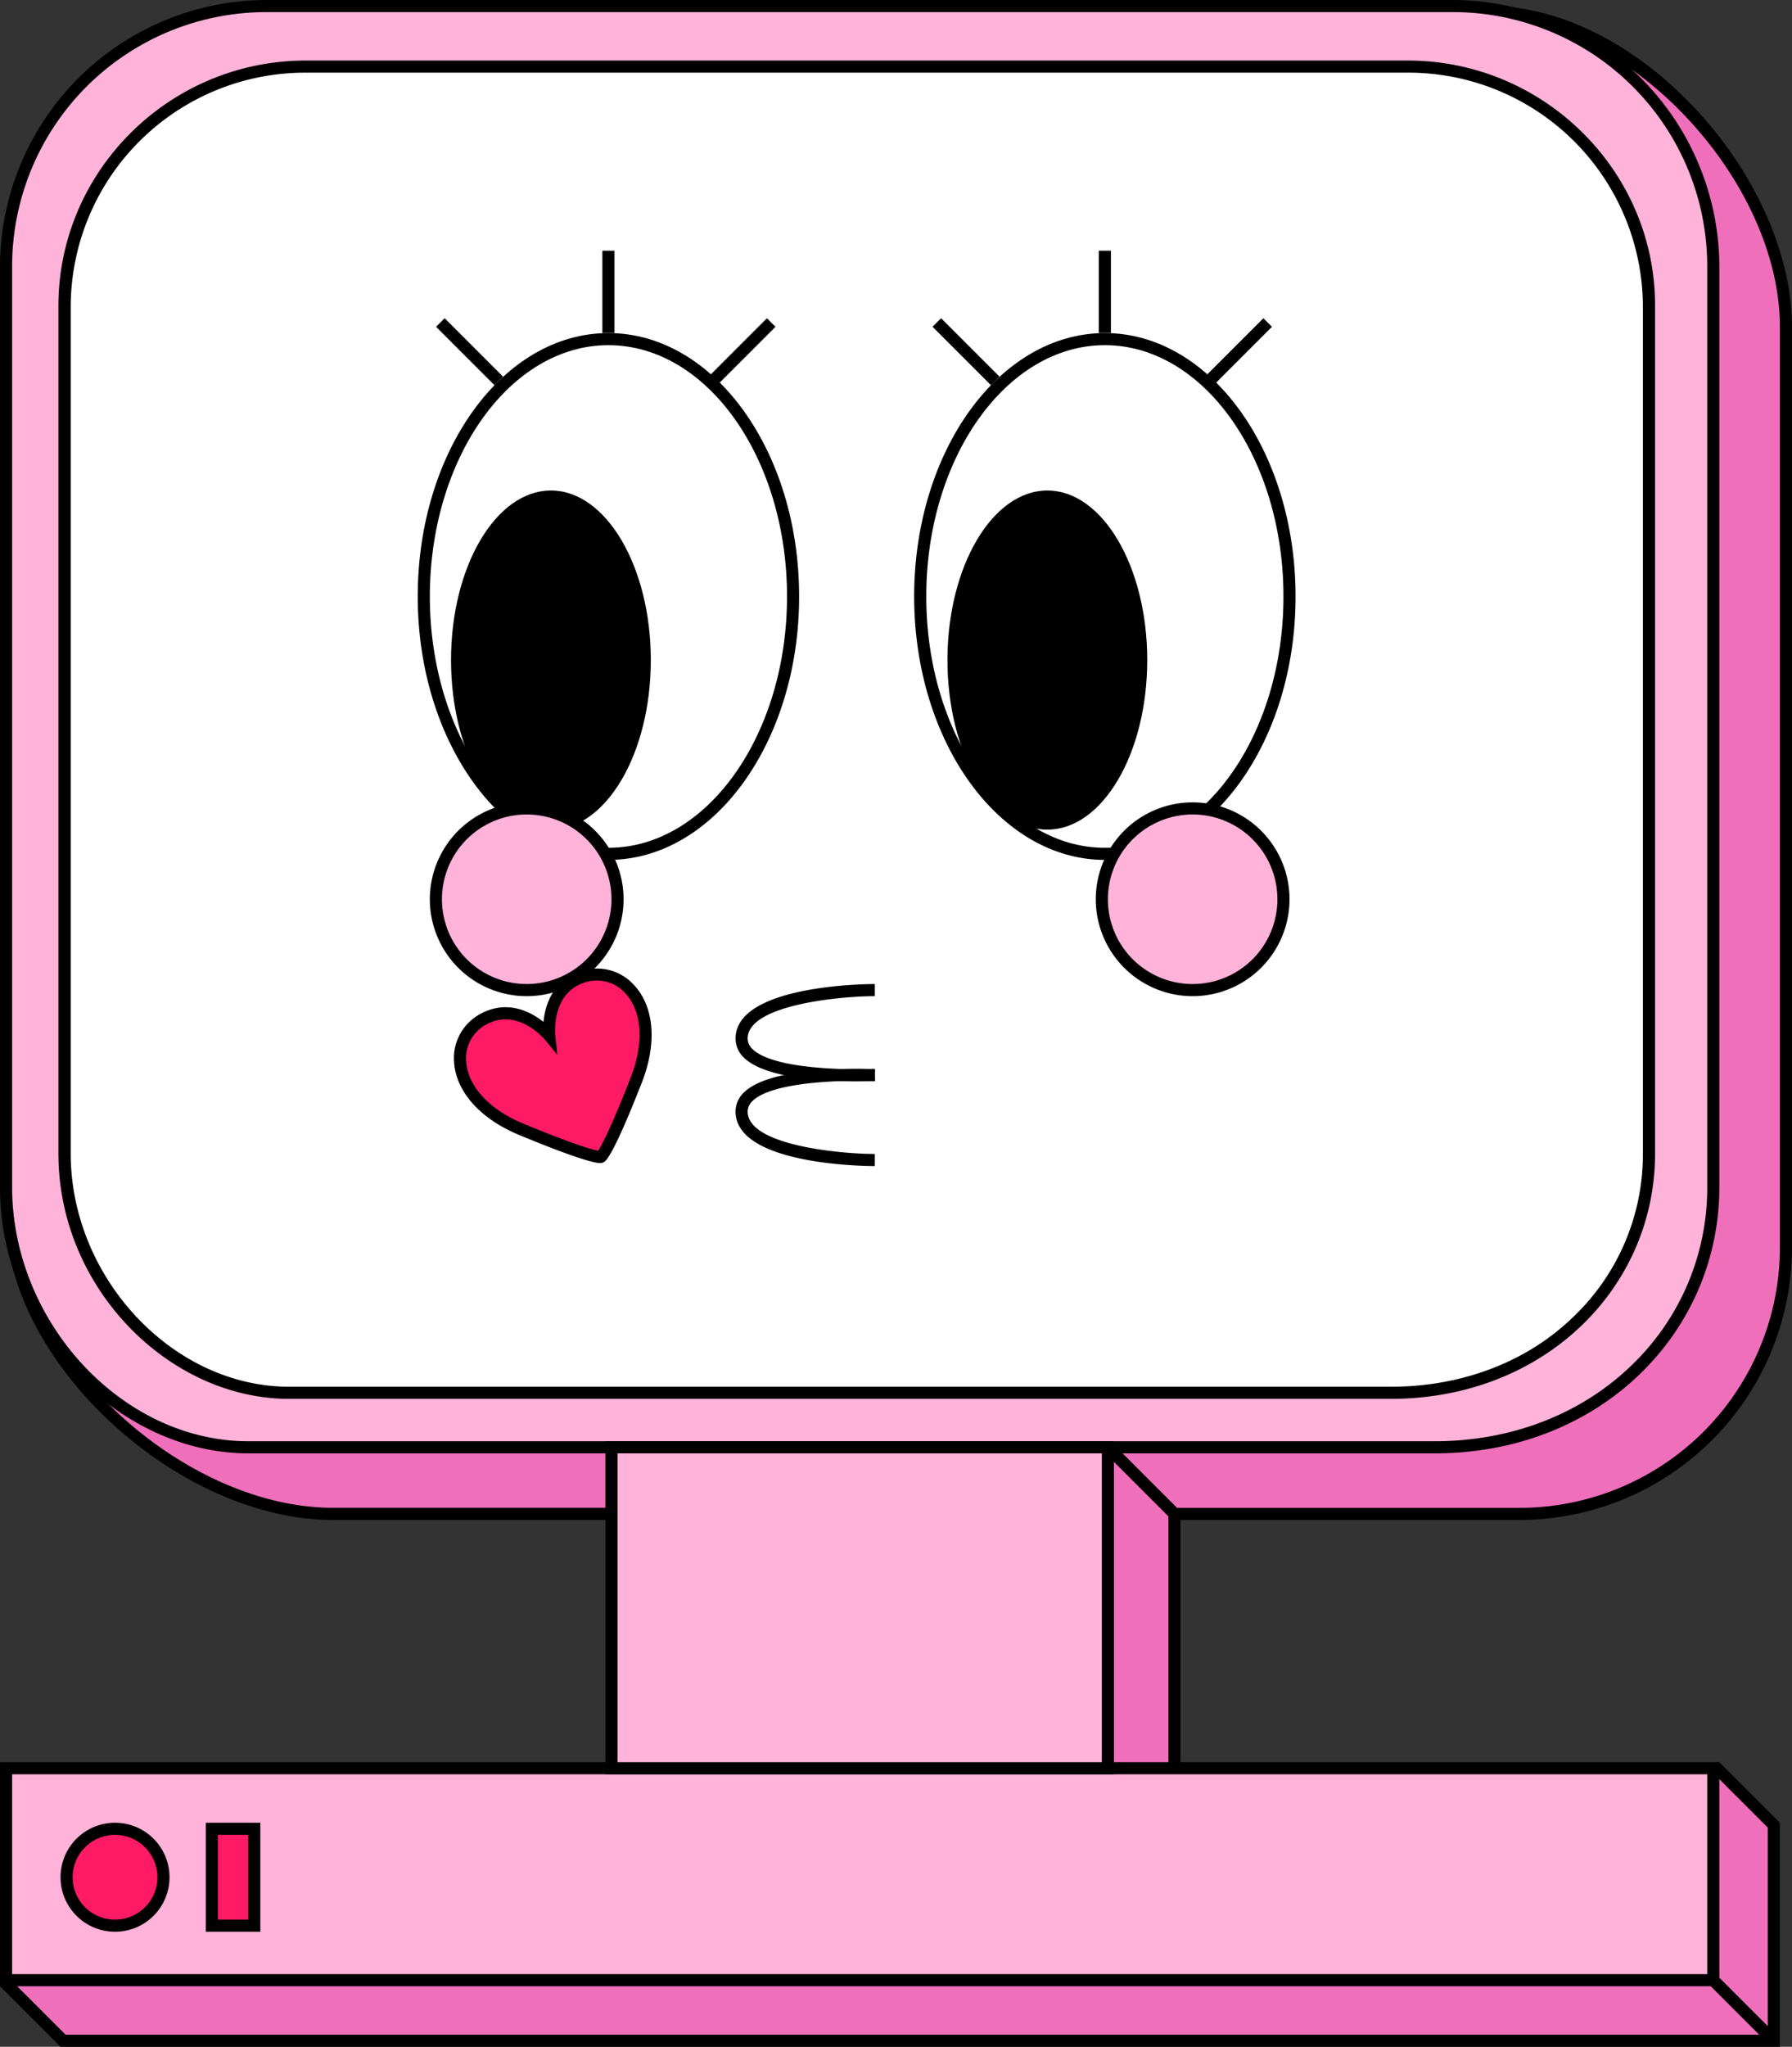 <svg xmlns="http://www.w3.org/2000/svg" width="296" height="338" viewBox="0 0 296 338"><rect x="0" y="0" width="296" height="338" fill="#333333" stroke="none"/><polyline points="184 238 110 246 110 301 194 301 194 246" fill="#ef6fbb"/><polygon points="109 302 195 302 195 246 193 246 193 300 111 300 111 246.9 184.11 238.99 183.89 237.01 109 245.1 109 302"/><polygon points="293 337 293 301.41 283.6 292.02 10.71 301.98 1.16 327.75 10.41 337 293 337" fill="#ef6fbb"/><path d="M283.2,293l8.8,8.8V336H10.83l-8.51-8.51L11.41,303,283.2,293m.8-2L10,301,0,328l10,10H294V301l-10-10Z"/><path d="M193,250h58a44.13,44.13,0,0,0,44-44V54c0-24.2-24.8-52-49-52L55,10A44.13,44.13,0,0,0,11,54L2,201c0,24.2,28.8,49,53,49h54.22l73.12-9.78" fill="#ef6fbb"/><path d="M55,251h54.35l73.12-9.78-.27-2-73,9.77H55c-24.79,0-52-25.12-52-48L12,54.06A43.06,43.06,0,0,1,55,11L246,3c22.84,0,48,26.69,48,51V206a43,43,0,0,1-43,43H193v2h58a45.05,45.05,0,0,0,45-45V54c0-11.76-5.87-25.13-15.69-35.75C270.17,7.29,257.67,1,246,1L55,9A45,45,0,0,0,10,54L1,200.94C1,224.83,29.26,251,55,251Z"/><path d="M237,239c25.79,0,46-18.89,46-43V44A43,43,0,0,0,240,1H44A43,43,0,0,0,1,44V196c0,22.91,18.69,43,40,43Z" fill="#ffb3d9"/><path d="M44,2H240a42,42,0,0,1,42,42V196a40.6,40.6,0,0,1-12.68,29.63C261,233.61,249.49,238,237,238H41c-20.78,0-39-19.63-39-42V44A42,42,0,0,1,44,2m0-2A44.13,44.13,0,0,0,0,44V196c0,24.2,19.8,44,41,44H237c27.2,0,47-19.8,47-44V44A44.13,44.13,0,0,0,240,0Z"/><rect x="1" y="292" width="282" height="35" fill="#ffb3d9"/><path d="M2,293H282v33H2V293m-2-2v37H284V291Z"/><rect x="101" y="239" width="82" height="53" fill="#ffb3d9"/><path d="M102,240h80v51H102V240m-2-2v55h84V238Z"/><circle cx="19" cy="310" r="8" fill="#ff1a66"/><path d="M10,310a9,9,0,1,1,9,9A9,9,0,0,1,10,310Zm2,0a7,7,0,1,0,7-7A7,7,0,0,0,12,310Z"/><line x1="194" y1="250" x2="184" y2="240" fill="#ccc"/><rect x="188" y="237.93" width="2" height="14.14" transform="translate(-117.88 205.4) rotate(-45)"/><line x1="293" y1="337" x2="283" y2="327" fill="#999"/><rect x="287" y="324.93" width="2" height="14.14" transform="translate(-150.41 300.89) rotate(-45)"/><rect x="35" y="302" width="7" height="16" transform="translate(77 620) rotate(-180)" fill="#ff1a66"/><path d="M34,301h9v18H34Zm7,2H36v14h5Z"/><path d="M229.76,230c23.92,0,42.65-17.36,42.65-39.52v-140A39.74,39.74,0,0,0,232.55,11h-182A39.74,39.74,0,0,0,10.65,50.52v140C10.65,211.53,28,230,47.73,230Z" fill="#fff"/><path d="M50.51,12h182a38.73,38.73,0,0,1,38.86,38.52v140a37.08,37.08,0,0,1-11.73,27.17C252,225,241.32,229,229.76,229h-182c-19.22,0-36.08-18-36.08-38.52v-140A38.73,38.73,0,0,1,50.51,12m0-2C28,10,9.65,28.23,9.65,50.52v140C9.65,212.77,28,231,47.73,231h182c25.26,0,43.65-18.23,43.65-40.52v-140C273.41,28.23,255,10,232.55,10Z"/><ellipse cx="100.5" cy="98.5" rx="30.5" ry="42.5" fill="#fff"/><path d="M100.5,57C116.77,57,130,75.62,130,98.5S116.77,140,100.5,140,71,121.38,71,98.5,84.23,57,100.5,57m0-2C83.1,55,69,74.48,69,98.5S83.1,142,100.5,142,132,122.52,132,98.5,117.9,55,100.5,55Z"/><ellipse cx="182.5" cy="98.5" rx="30.5" ry="42.5" fill="#fff"/><path d="M182.5,57C198.77,57,212,75.62,212,98.5S198.77,140,182.5,140,153,121.38,153,98.5,166.23,57,182.5,57m0-2C165.1,55,151,74.48,151,98.5S165.1,142,182.5,142,214,122.52,214,98.5,199.9,55,182.5,55Z"/><line x1="182.5" y1="55" x2="182.5" y2="41.4" fill="#ffb3d9"/><rect x="181.5" y="41.4" width="2" height="13.6"/><line x1="164.39" y1="62.91" x2="154.74" y2="53.26" fill="#ffb3d9"/><rect x="158.57" y="51.26" width="2" height="13.65" transform="translate(5.66 129.84) rotate(-45)"/><line x1="199.74" y1="62.91" x2="209.39" y2="53.26" fill="#ffb3d9"/><rect x="197.74" y="57.09" width="13.65" height="2" transform="translate(18.84 161.66) rotate(-45)"/><line x1="100.5" y1="55" x2="100.5" y2="41.4" fill="#ffb3d9"/><rect x="99.5" y="41.4" width="2" height="13.6"/><line x1="82.39" y1="62.91" x2="72.74" y2="53.26" fill="#ffb3d9"/><rect x="76.57" y="51.26" width="2" height="13.65" transform="translate(-18.36 71.86) rotate(-45)"/><line x1="117.74" y1="62.91" x2="127.39" y2="53.26" fill="#ffb3d9"/><rect x="115.74" y="57.09" width="13.65" height="2" transform="translate(-5.18 103.68) rotate(-45)"/><ellipse cx="173" cy="109" rx="15.5" ry="27"/><path d="M156.5,109c0-15.44,7.4-28,16.5-28s16.5,12.56,16.5,28-7.4,28-16.5,28S156.5,124.44,156.5,109Zm2,0c0,14.34,6.5,26,14.5,26s14.5-11.66,14.5-26S181,83,173,83,158.5,94.66,158.5,109Z"/><ellipse cx="91" cy="109" rx="15.5" ry="27"/><path d="M74.5,109c0-15.44,7.4-28,16.5-28s16.5,12.56,16.5,28-7.4,28-16.5,28S74.5,124.44,74.5,109Zm2,0c0,14.34,6.5,26,14.5,26s14.5-11.66,14.5-26S99,83,91,83,76.5,94.66,76.5,109Z"/><circle cx="197" cy="148.5" r="15" fill="#ffb3d9"/><path d="M181,148.5a16,16,0,1,1,16,16A16,16,0,0,1,181,148.5Zm2,0a14,14,0,1,0,14-14A14,14,0,0,0,183,148.5Z"/><circle cx="87" cy="148.5" r="15" fill="#ffb3d9"/><path d="M71,148.5a16,16,0,1,1,16,16A16,16,0,0,1,71,148.5Zm2,0a14,14,0,1,0,14-14A14,14,0,0,0,73,148.5Z"/><path d="M79.77,168.35c5.89-3.27,10.73,2.4,11,2.69,0-.37-.77-7.8,5.68-9.77s13.38,5.13,8.66,17.15C101,188.85,99.61,190.7,99.31,191a.2.2,0,0,1-.14.06c-.43,0-2.72-.29-13.07-4.58C74.17,181.54,73.81,171.65,79.77,168.35Z" fill="#ff1a66"/><path d="M99.17,192.07c-.84,0-3.69-.61-13.45-4.66-6.43-2.67-10.44-7.18-10.72-12.08a8.28,8.28,0,0,1,4.28-7.86c4.46-2.47,8.35-.42,10.49,1.28.27-2.72,1.5-6.95,6.35-8.43a8.24,8.24,0,0,1,8.63,2.37c3.33,3.6,3.8,9.62,1.26,16.1-3.85,9.83-5.4,12.31-6,12.91A1.19,1.19,0,0,1,99.17,192.07ZM83.51,168.34a6.67,6.67,0,0,0-3.26.88h0a6.3,6.3,0,0,0-3.25,6c.23,4.11,3.78,8,9.49,10.35,8.43,3.5,11.4,4.28,12.32,4.45.5-.78,2-3.45,5.34-12,2.26-5.75,1.93-11-.87-14a6.28,6.28,0,0,0-6.57-1.82c-5.66,1.73-5,8.42-5,8.7l.36,3.3L90,171.68C89.83,171.51,87.15,168.34,83.51,168.34Z"/><path d="M141.35,178.57c-5.11,0-14.84-.47-18.39-3.84a4.34,4.34,0,0,1-1.46-3.23c0-8.64,20.64-9,23-9v2c-5.44,0-21,1.37-21,7a2.41,2.41,0,0,0,.84,1.78c3.46,3.29,15.69,3.44,20.11,3.22l.1,2C144.37,178.51,143.15,178.57,141.35,178.57Z"/><path d="M144.5,192.56c-2.36,0-23-.35-23-9a4.34,4.34,0,0,1,1.46-3.23c4.79-4.55,20.91-3.8,21.59-3.77l-.1,2c-4.42-.23-16.65-.07-20.11,3.22a2.41,2.41,0,0,0-.84,1.78c0,5.64,15.56,7,21,7Z"/></svg>